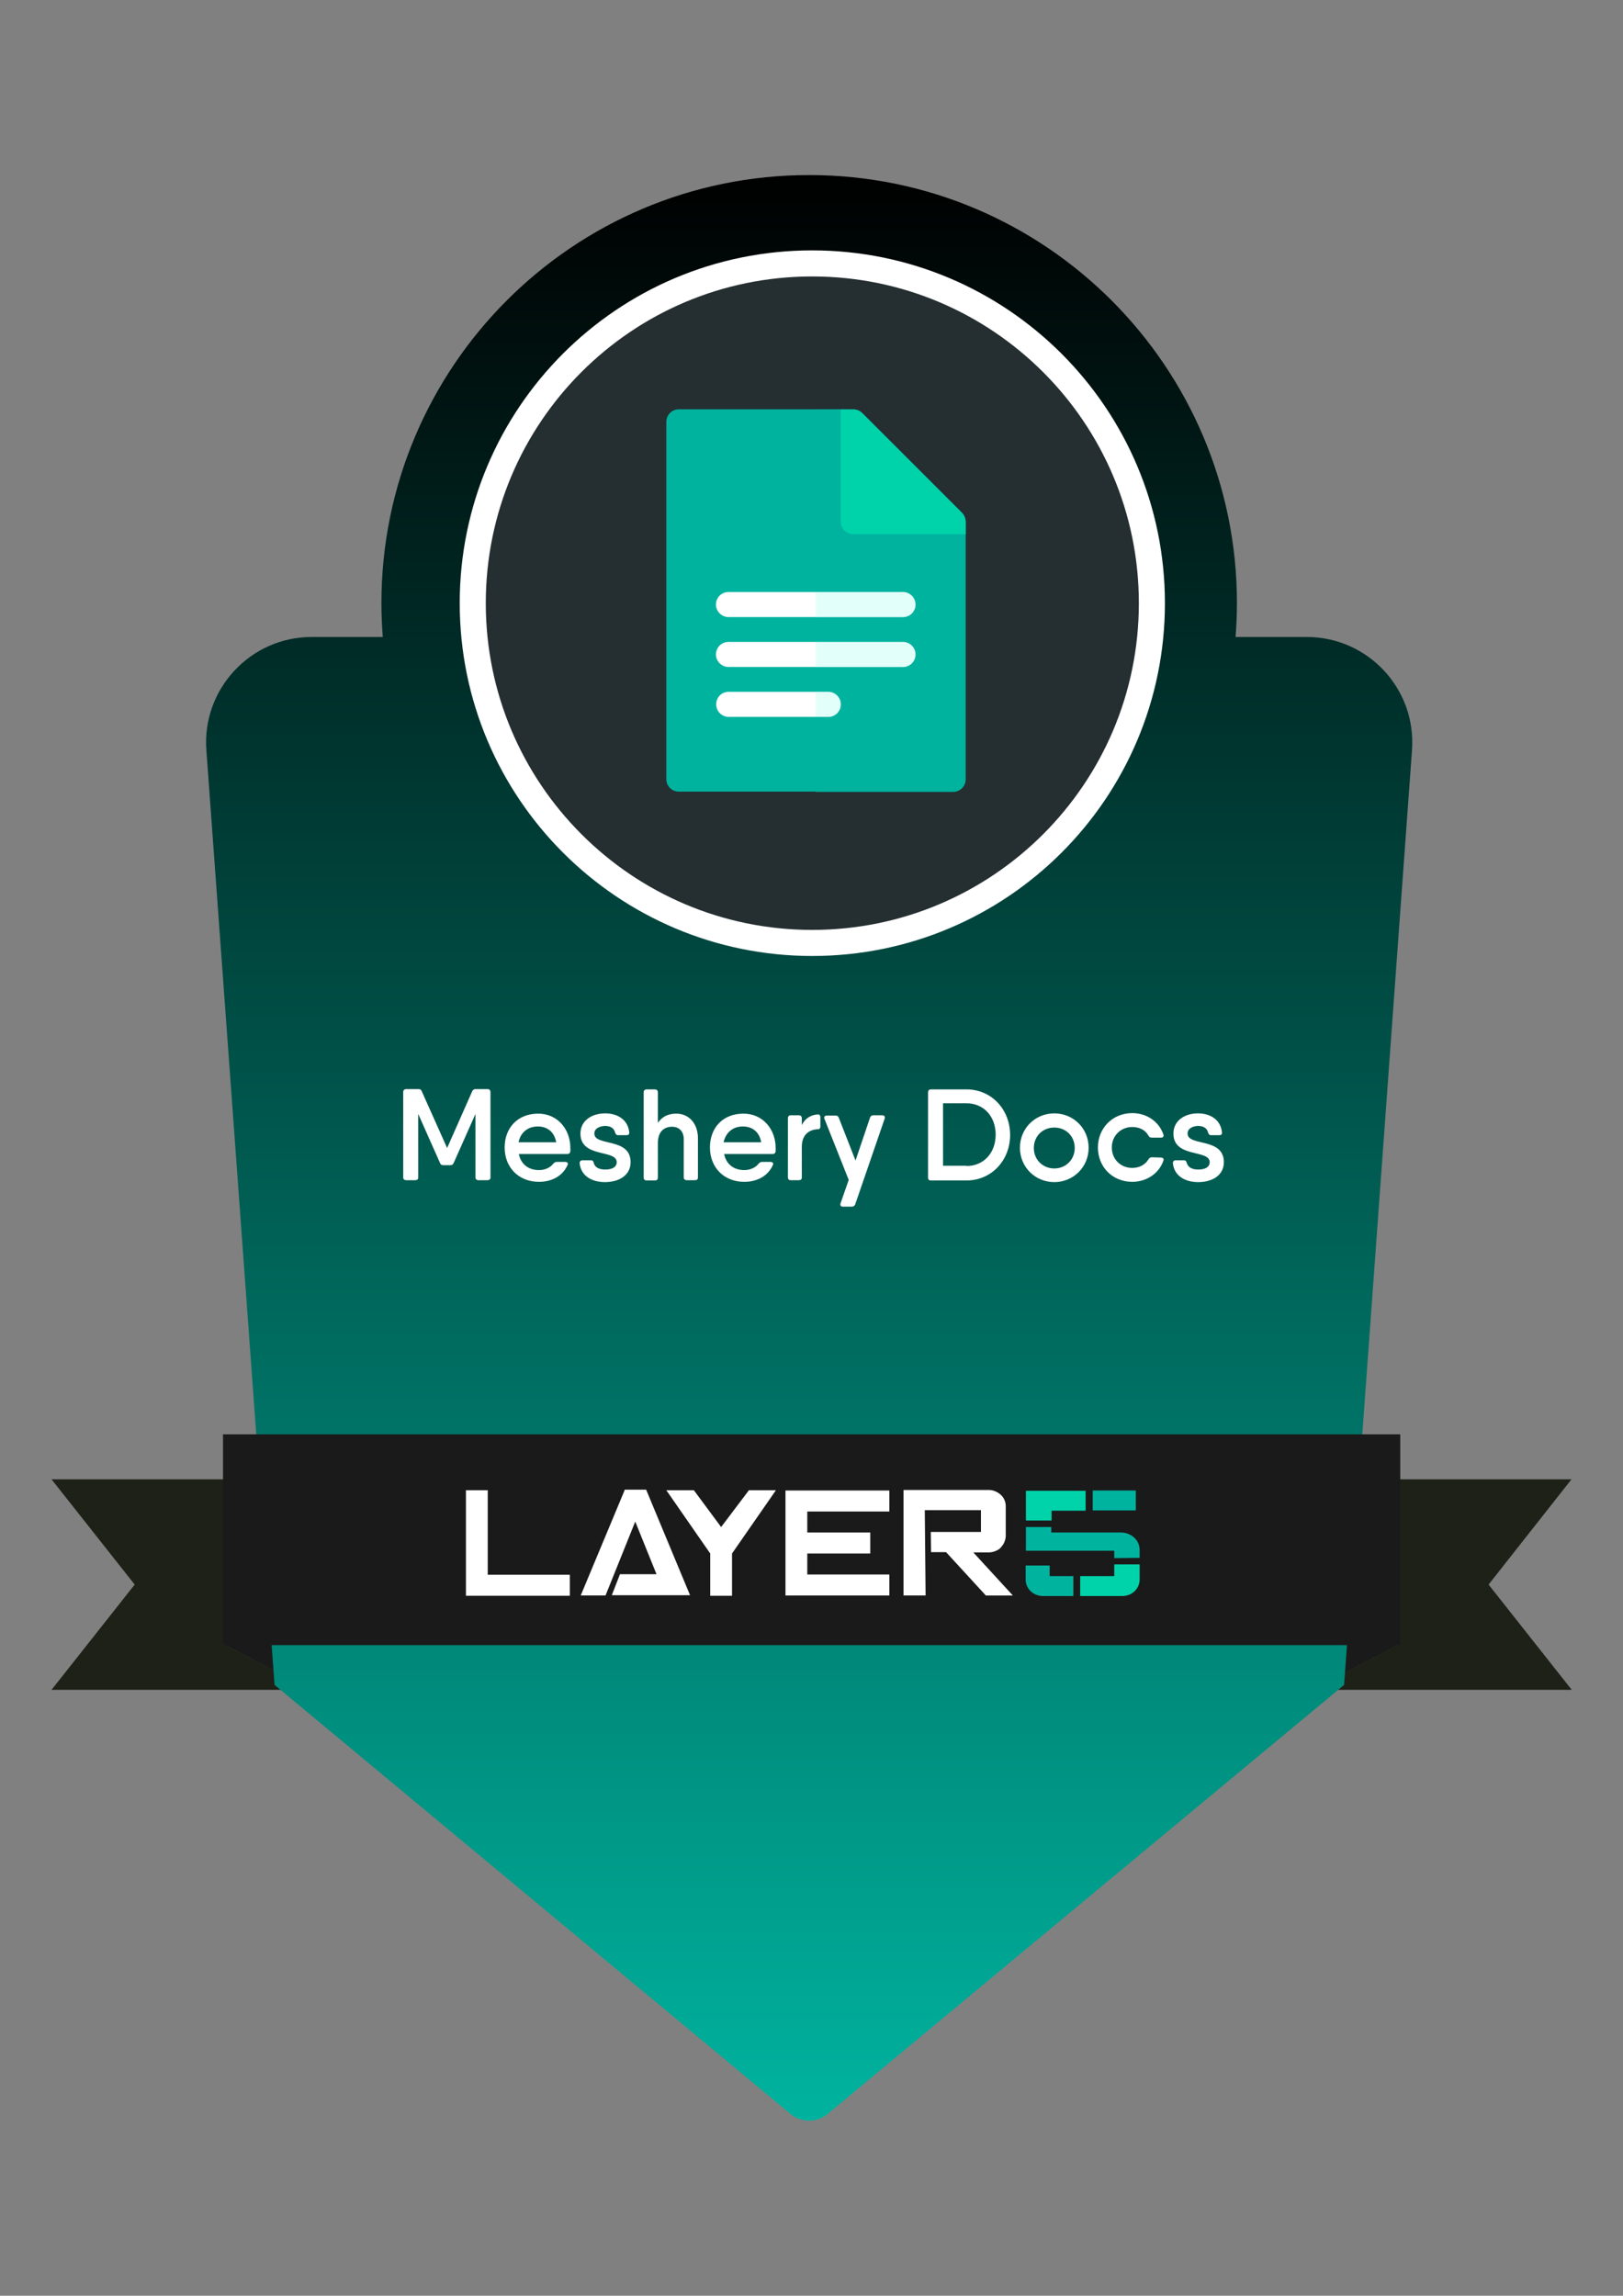 <?xml version="1.0" encoding="utf-8"?>
<!-- Generator: Adobe Illustrator 27.3.1, SVG Export Plug-In . SVG Version: 6.00 Build 0)  -->
<svg version="1.1" id="Layer_1" xmlns="http://www.w3.org/2000/svg" xmlns:xlink="http://www.w3.org/1999/xlink" x="0px" y="0px"
	 viewBox="0 0 595.3 841.9" style="enable-background:new 0 0 595.3 841.9;" xml:space="preserve">
<rect x="0" y="0" width="595.3" height="841.9" fill="#808080" stroke="none"/>
<style type="text/css">
	.st0{clip-path:url(#SVGID_00000074409149122699821150000006423180550789942964_);}
	.st1{fill:#1A1A1A;}
	.st2{fill:#1E2117;}
	.st3{fill:url(#SVGID_00000167373227159921573020000002609890581173730432_);}
	.st4{fill:#252E31;stroke:#FFFFFF;stroke-width:9.56;}
	.st5{fill:#00B39F;}
	.st6{fill:#00D3A9;}
	.st7{fill:#FFFFFF;}
	.st8{opacity:0.5;fill:#C8FFF4;enable-background:new    ;}
	.st9{fill:#A20E30;}
</style>
<g>
	<defs>
		<rect id="SVGID_1_" x="18.9" y="64.2" width="557.5" height="713.6"/>
	</defs>
	<clipPath id="SVGID_00000116948113417944934110000001867229412677309068_">
		<use xlink:href="#SVGID_1_"  style="overflow:visible;"/>
	</clipPath>
	<g style="clip-path:url(#SVGID_00000116948113417944934110000001867229412677309068_);">
		<g>
			<path class="st1" d="M480.9,602.9v16.9l32.7-16.9H480.9L480.9,602.9z"/>
			<path class="st1" d="M114.4,619.8v-16.9H81.8L114.4,619.8z"/>
			<path class="st2" d="M576.4,542.5H18.9l30.5,38.6l-30.5,38.6h95.5l-32.7-16.9h32.7v-19h366.5v19h32.7l-32.6,16.9h95.5l-30.5-38.6
				L576.4,542.5z"/>
			
				<linearGradient id="SVGID_00000111892430103506641790000002482237430596716168_" gradientUnits="userSpaceOnUse" x1="296.767" y1="-11.84" x2="296.767" y2="701.725" gradientTransform="matrix(1 0 0 1 0 76)">
				<stop  offset="0" style="stop-color:#000000"/>
				<stop  offset="1" style="stop-color:#00B39F"/>
			</linearGradient>
			<path style="fill:url(#SVGID_00000111892430103506641790000002482237430596716168_);" d="M517.9,275.2l-24.9,342.7L303.6,775.2
				c-3.9,3.3-9.8,3.3-13.7,0L100.7,617.9l-25-342.7c-1.7-22.4,16.1-41.6,38.6-41.6h26.1c-0.3-4.1-0.5-8.2-0.5-12.4
				c0-86.7,70.3-157,156.9-157s156.9,70.3,156.9,157c0,4.2-0.2,8.3-0.5,12.4h26.1C501.8,233.6,519.6,252.7,517.9,275.2L517.9,275.2z
				"/>
			<path class="st4" d="M297.9,345.8c68.8,0,124.6-55.8,124.6-124.6S366.7,96.6,297.9,96.6s-124.5,55.8-124.5,124.6
				S229.2,345.8,297.9,345.8L297.9,345.8z"/>
			<g>
				<path class="st5" d="M349.5,290.3H249c-2.6,0-4.6-2-4.6-4.6v-131c0-2.5,2-4.6,4.6-4.6h64c1.2,0,2.4,0.5,3.2,1.3l36.6,36.6
					c0.9,0.9,1.3,2,1.3,3.2v94.5C354.1,288.3,352,290.3,349.5,290.3L349.5,290.3z"/>
				<path class="st5" d="M316.2,151.5c-0.9-0.9-2-1.3-3.2-1.3h-13.7v140.2h50.3c2.5,0,4.6-2,4.6-4.6v-94.5c0-1.2-0.5-2.4-1.3-3.2
					L316.2,151.5L316.2,151.5z"/>
				<path class="st6" d="M352.8,188.1l-36.6-36.6c-0.9-0.9-2-1.3-3.2-1.3h-4.6v41.1c0,2.5,2,4.6,4.6,4.6h41.2v-4.6
					C354.1,190.1,353.6,188.9,352.8,188.1L352.8,188.1z"/>
				<path class="st7" d="M303.8,262.9h-36.5c-2.5,0-4.6-2-4.6-4.6s2-4.6,4.6-4.6h36.5c2.5,0,4.6,2.1,4.6,4.6
					C308.4,260.9,306.3,262.9,303.8,262.9z"/>
				<path class="st7" d="M331.2,244.6h-64c-2.5,0-4.6-2.1-4.6-4.6s2-4.6,4.6-4.6h64c2.5,0,4.6,2.1,4.6,4.6S333.8,244.6,331.2,244.6z
					"/>
				<path class="st7" d="M331.2,226.3h-64c-2.5,0-4.6-2.1-4.6-4.6s2-4.6,4.6-4.6h64c2.5,0,4.6,2.1,4.6,4.6S333.8,226.3,331.2,226.3z
					"/>
				<path class="st8" d="M303.8,253.8h-4.6v9.1h4.6c2.5,0,4.6-2,4.6-4.6S306.3,253.8,303.8,253.8z"/>
				<path class="st8" d="M331.2,235.5h-32v9.1h32c2.5,0,4.6-2.1,4.6-4.6S333.8,235.5,331.2,235.5L331.2,235.5z"/>
				<path class="st8" d="M331.2,217.2h-32v9.1h32c2.5,0,4.6-2.1,4.6-4.6S333.8,217.2,331.2,217.2L331.2,217.2z"/>
			</g>
			<path class="st9" d="M114.4,583.9v19h366.5v-19H114.4z"/>
			<path class="st1" d="M513.5,603.3H81.8v-77.3h431.8V603.3z"/>
			<path class="st7" d="M178.9,546.5h-8v38.7H209v-7.7h-30.1V546.5z"/>
			<path class="st7" d="M229.1,546.5L213,585.1h9.1l10.9-27.1l7.8,19.3h-13.4l-3,7.7h28.7l-16.1-38.7H229.1L229.1,546.5z"/>
			<path class="st7" d="M264.5,560l-10-13.5h-10.1l16.1,23.2v15.5h8v-15.5l16.1-23.2h-9.9L264.5,560L264.5,560z"/>
			<path class="st7" d="M288.1,552.5v32.6h38.1v-7.7h-30.1v-7.7h23.1v-7.7h-23.1v-7.7h30.1v-7.7h-38.1V552.5L288.1,552.5z"/>
			<path class="st7" d="M339.2,553.8h20.6v8h-18.4l0.1,7.4h5.5l14.6,15.9h9.9L357,569.3h5.7c0.8,0,1.7-0.2,2.4-0.5
				c0.8-0.3,1.5-0.7,2-1.3s1-1.2,1.3-2c0.3-0.7,0.5-1.5,0.5-2.3v-10.8c0-1.6-0.6-3.1-1.8-4.2s-2.8-1.8-4.4-1.8h-31.3v38.7h8.1
				L339.2,553.8L339.2,553.8z"/>
			<path class="st5" d="M416.6,546.6h-15.8v7.3h15.8V546.6z"/>
			<path class="st5" d="M418,571.3v-3c0-3.5-3.1-6.3-6.9-6.3h-25.5v-2h-9.3v8.7h32.4v2.7L418,571.3L418,571.3z"/>
			<path class="st6" d="M385.7,557.6V554h12.5v-7.3h-21.9v10.9H385.7L385.7,557.6z"/>
			<path class="st6" d="M408.7,573.7v4.3h-12.5v7.3h15.4c1.7,0,3.3-0.6,4.5-1.7s1.9-2.7,1.9-4.3v-5.6H408.7L408.7,573.7z"/>
			<path class="st5" d="M385,574.1v3.9h8.7v7.3h-11.1c-1.7,0-3.3-0.6-4.5-1.7s-1.9-2.7-1.9-4.3v-5.2H385L385,574.1z"/>
			<path class="st7" d="M178.8,399.4c0.7,0,1.1,0.4,1.1,1.1v31.3c0,0.7-0.4,1-1.1,1h-3.3c-0.7,0-1.1-0.4-1.1-1v-23.3l-8,18
				c-0.3,0.6-0.6,0.8-1.2,0.8h-2.6c-0.6,0-1-0.2-1.2-0.8l-8-18v23.3c0,0.7-0.4,1-1.1,1h-3.3c-0.7,0-1.1-0.4-1.1-1v-31.3
				c0-0.7,0.4-1.1,1.1-1.1h4.5c0.6,0,1,0.2,1.2,0.8l9.3,20.8l9.2-20.8c0.3-0.6,0.7-0.8,1.2-0.8H178.8L178.8,399.4z M197.4,408.4
				c7.1,0,11.8,5.7,11.8,12.6c0,0.4,0,0.8,0,1.2c-0.1,0.7-0.5,1-1.1,1h-17.8c0.8,3.9,3.7,5.9,7.4,5.9c2.3,0,4.2-1,5.2-2.3
				c0.4-0.4,0.7-0.7,1.3-0.7h3.1c0.8,0,1.2,0.5,0.9,1.1c-1.7,3.9-5.6,6.2-10.5,6.2c-7.6,0-12.6-5.4-12.6-12.6
				S189.9,408.4,197.4,408.4L197.4,408.4z M190.2,418.9H204c-0.7-4.1-3.6-5.8-6.7-5.8C193.5,413.1,190.9,415.4,190.2,418.9z
				 M218,415.7c0,4.8,13.3,1.3,13.3,10.5c0,4.7-4.1,7.3-9.4,7.3c-4.9,0-8.8-2.3-9.3-6.9c0-0.7,0.4-1.1,1.1-1.1h3
				c0.7,0,0.9,0.3,1.1,1c0.4,1.7,2.1,2.4,4.2,2.4c2.5,0,4.2-0.9,4.2-2.7c0-4.8-13.3-1.4-13.3-10.5c0-4.7,4.1-7.4,9.1-7.4
				c4.5,0,8.3,2.3,8.8,6.9c0.1,0.8-0.3,1.1-1.1,1.1h-3c-0.6,0-0.9-0.4-1.1-1c-0.4-1.7-1.9-2.4-3.7-2.4
				C219.8,413,218,413.9,218,415.7L218,415.7z M248.1,408.4c4.4,0,7.9,3.4,7.9,9.1v14.3c0,0.7-0.4,1-1.1,1h-3c-0.7,0-1.1-0.4-1.1-1
				v-14c0-3.1-1.9-4.6-4.3-4.6c-2.7,0-5.2,1.6-5.2,6v12.7c0,0.7-0.4,1-1.1,1h-3c-0.7,0-1.1-0.4-1.1-1v-31.3c0-0.7,0.4-1.1,1.1-1.1h3
				c0.7,0,1.1,0.4,1.1,1.1v11.2C242.9,409.4,245.2,408.4,248.1,408.4L248.1,408.4z M272.7,408.4c7.1,0,11.8,5.7,11.8,12.6
				c0,0.4,0,0.8,0,1.2c-0.1,0.7-0.5,1-1.1,1h-17.8c0.8,3.9,3.7,5.9,7.4,5.9c2.3,0,4.2-1,5.2-2.3c0.4-0.4,0.7-0.7,1.3-0.7h3.1
				c0.8,0,1.2,0.5,0.9,1.1c-1.7,3.9-5.6,6.2-10.5,6.2c-7.6,0-12.6-5.4-12.6-12.6S265.1,408.4,272.7,408.4L272.7,408.4z M265.4,418.9
				h13.8c-0.7-4.1-3.6-5.8-6.7-5.8C268.7,413.1,266.2,415.4,265.4,418.9L265.4,418.9z M299.8,408.7c0.7-0.1,1.1,0.3,1.1,1v3.4
				c0,0.7-0.3,1-0.8,1c-3.1,0.1-6,1.8-6,6.5v11.2c0,0.7-0.4,1-1.1,1h-3c-0.7,0-1-0.4-1-1v-21.7c0-0.7,0.4-1.1,1-1.1h3
				c0.7,0,1.1,0.4,1.1,1.1v2.5C295.3,410.1,297.4,408.9,299.8,408.7L299.8,408.7z M319.1,409.9c0.2-0.6,0.6-0.9,1.2-0.9h3.3
				c0.8,0,1.1,0.5,0.9,1.2l-10.8,31.4c-0.2,0.6-0.7,0.9-1.2,0.9h-3.3c-0.8,0-1.1-0.4-0.9-1.2l3-8.6l-8.9-22.4
				c-0.3-0.7,0.1-1.2,0.9-1.2h3.2c0.6,0,1,0.3,1.2,0.9l6.1,15.6L319.1,409.9z M354.5,399.5c9.2,0,16,7.4,16,16.7s-6.8,16.7-16,16.7
				h-13.1c-0.7,0-1-0.4-1-1v-31.3c0-0.7,0.4-1.1,1-1.1L354.5,399.5L354.5,399.5z M354.5,427.6c6.3,0,10.7-4.8,10.7-11.5
				s-4.4-11.5-10.7-11.5h-8.6v22.9H354.5z M386.7,433.5c-7,0-12.6-5.5-12.6-12.6s5.6-12.6,12.6-12.6s12.6,5.5,12.6,12.6
				S393.7,433.5,386.7,433.5z M386.7,428.5c4.2,0,7.5-3.2,7.5-7.5s-3.2-7.5-7.5-7.5s-7.5,3.2-7.5,7.5S382.5,428.5,386.7,428.5z
				 M425.8,424.5c0.8,0,1.2,0.5,0.9,1.2c-1.6,4.6-6.1,7.7-11.4,7.7c-7.3,0-12.6-5.5-12.6-12.6s5.4-12.6,12.6-12.6
				c5.3,0,9.8,3.1,11.4,7.8c0.3,0.7-0.1,1.2-0.9,1.2h-3.3c-0.6,0-1-0.2-1.3-0.8c-1.1-2-3.3-3.1-5.9-3.1c-4.2,0-7.5,3.2-7.5,7.5
				s3.2,7.5,7.5,7.5c2.6,0,4.8-1.2,5.9-3.1c0.3-0.5,0.7-0.8,1.3-0.8L425.8,424.5L425.8,424.5z M435.6,415.7
				c0,4.8,13.3,1.3,13.3,10.5c0,4.7-4.1,7.3-9.4,7.3c-4.9,0-8.8-2.3-9.3-6.9c0-0.7,0.4-1.1,1-1.1h3c0.7,0,0.9,0.3,1.1,1
				c0.5,1.7,2.1,2.4,4.2,2.4c2.5,0,4.2-0.9,4.2-2.7c0-4.8-13.3-1.4-13.3-10.5c0-4.7,4.1-7.4,9-7.4c4.5,0,8.3,2.3,8.8,6.9
				c0.1,0.8-0.3,1.1-1,1.1h-3c-0.6,0-0.9-0.4-1.1-1c-0.4-1.7-1.9-2.4-3.7-2.4C437.3,413,435.6,413.9,435.6,415.7z"/>
		</g>
	</g>
</g>
</svg>
